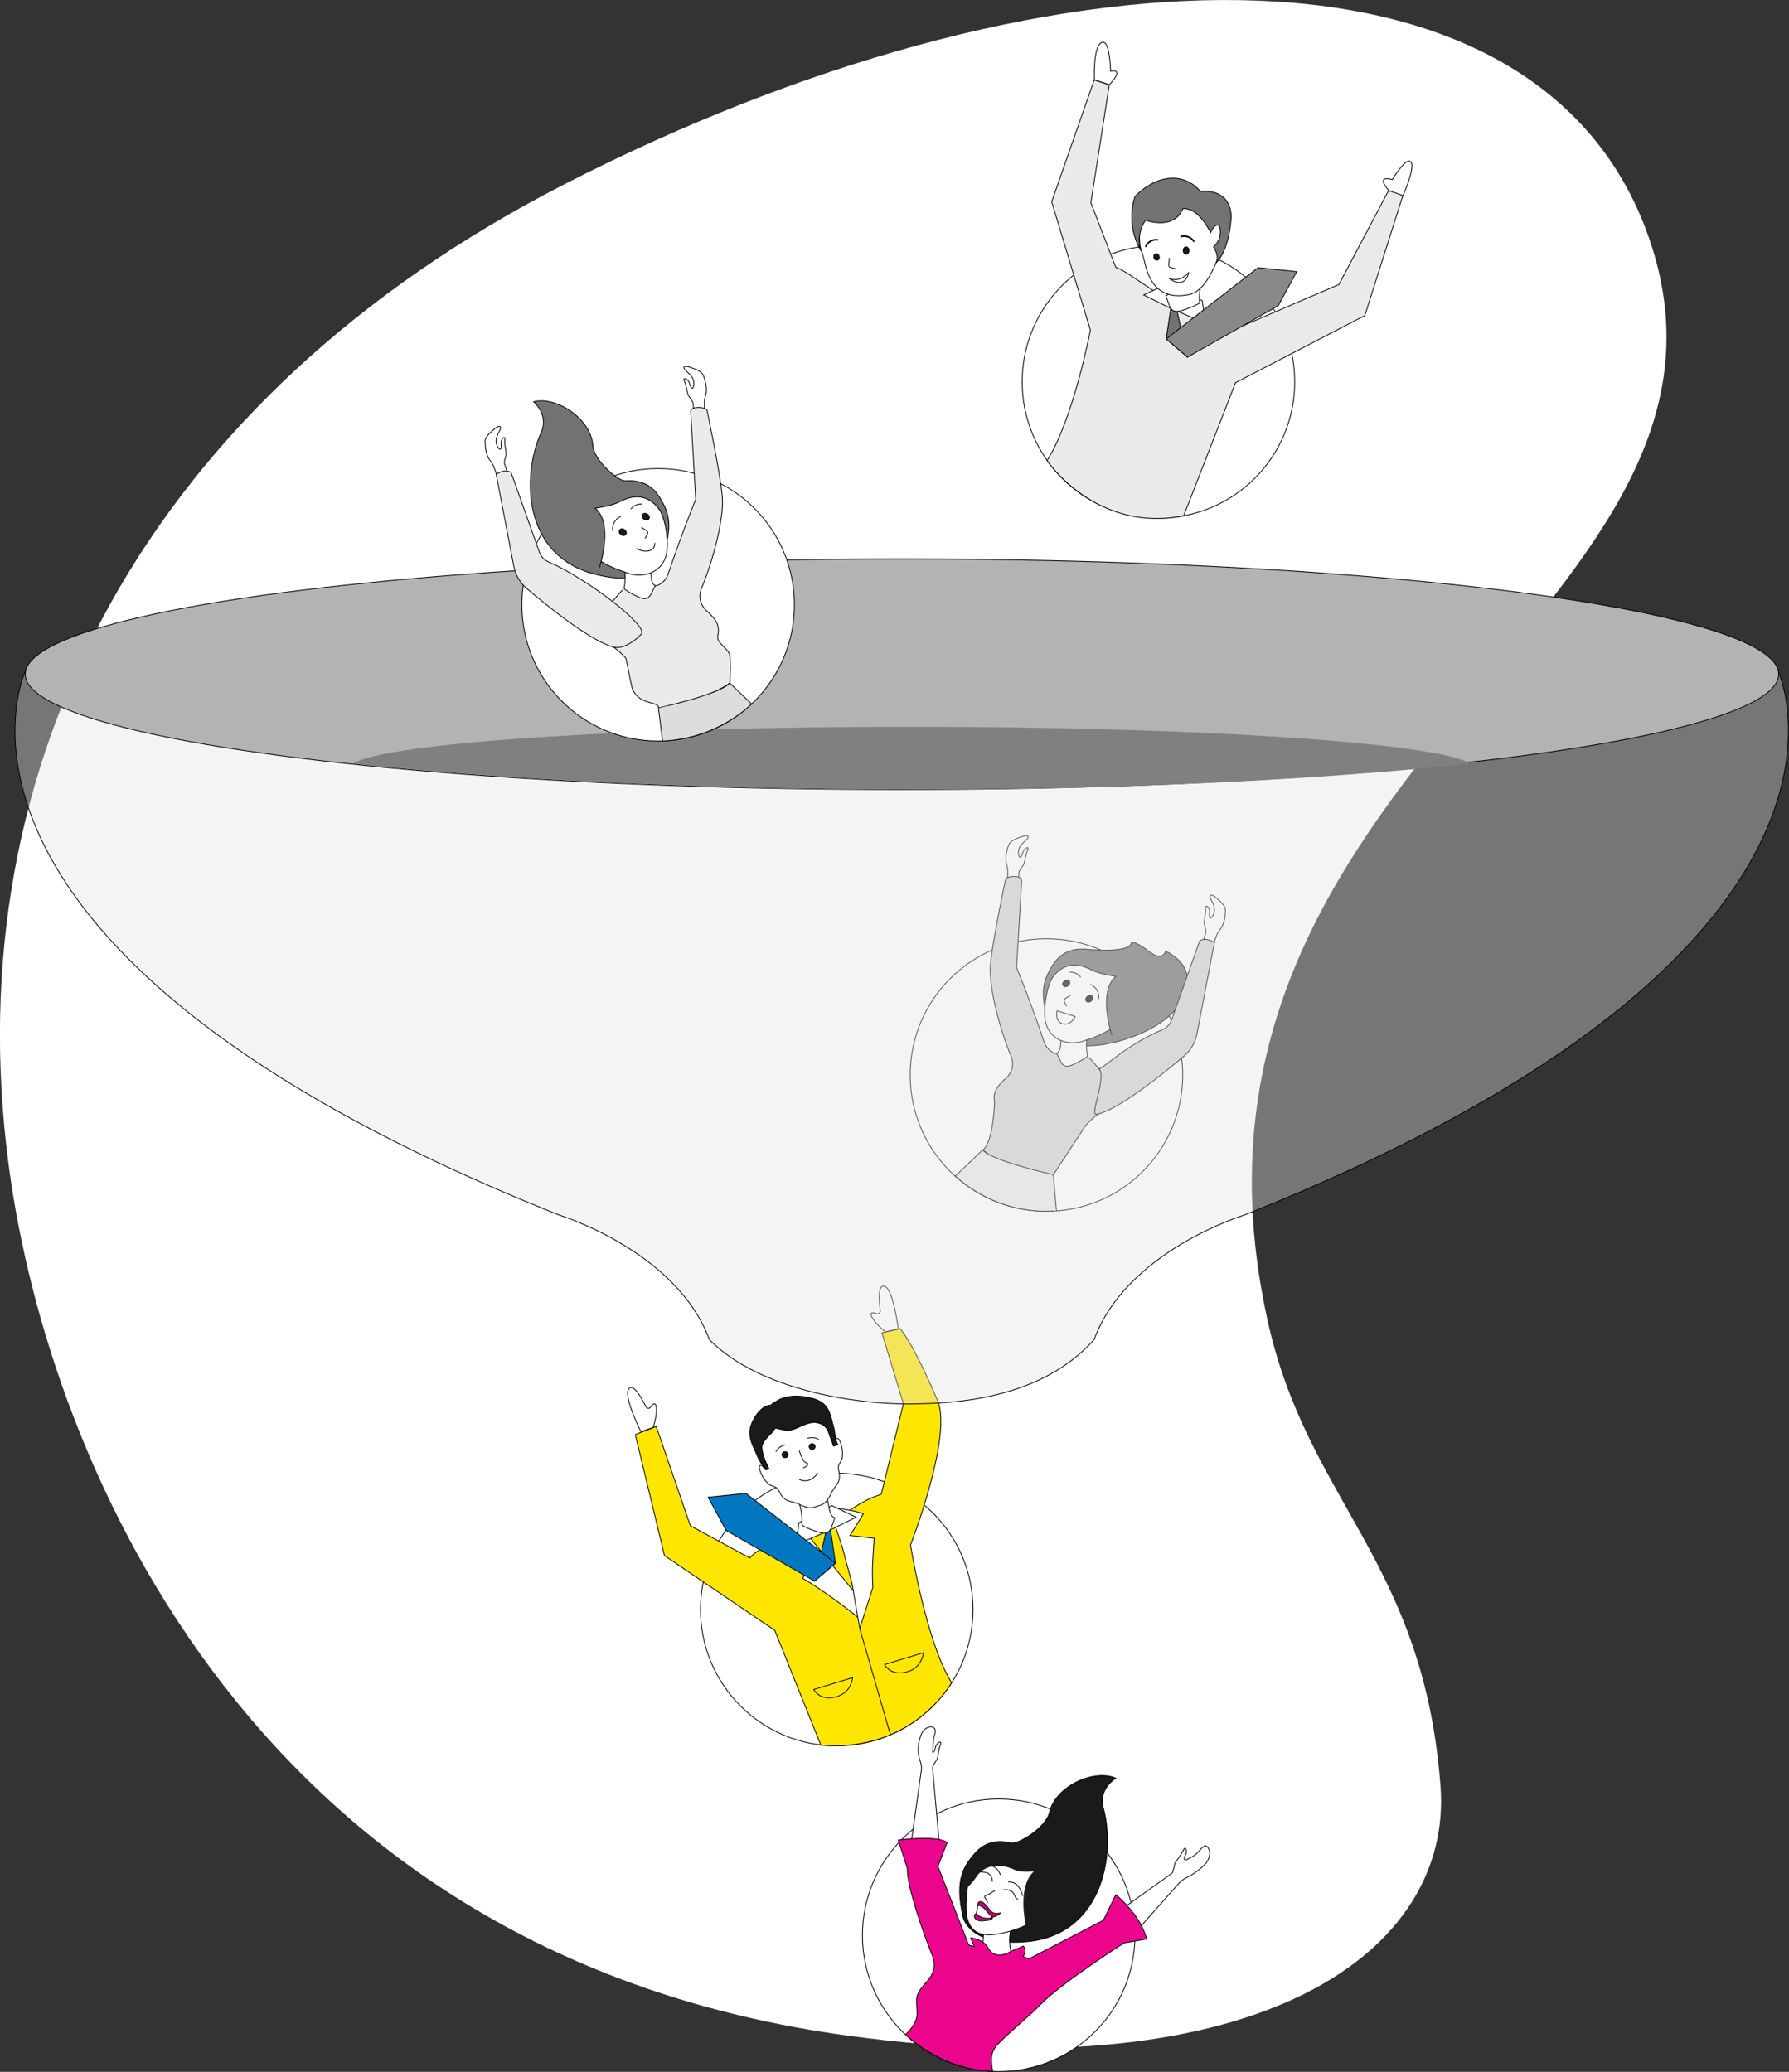 <?xml version="1.0" encoding="utf-8"?>
<!-- Generator: Adobe Illustrator 22.0.1, SVG Export Plug-In . SVG Version: 6.00 Build 0)  -->
<svg version="1.1" id="Layer_1" xmlns="http://www.w3.org/2000/svg" xmlns:xlink="http://www.w3.org/1999/xlink" x="0px" y="0px"
	 viewBox="0 0 1127.8 1305.9" style="enable-background:new 0 0 1127.8 1305.9;" xml:space="preserve">
<rect x="0" y="0" width="1127.8" height="1305.9" fill="#333333" stroke="none"/>
<style type="text/css">
	.st0{fill:#FFFFFF;}
	.st1{fill:#FFFFFF;stroke:#000000;stroke-width:0.5;stroke-miterlimit:10;}
	.st2{fill:#F2F2F2;stroke:#000000;stroke-width:0.5;stroke-miterlimit:10;}
	.st3{fill:#FFE600;stroke:#000000;stroke-width:0.5;stroke-miterlimit:10;}
	.st4{fill:#0077BF;stroke:#000000;stroke-width:0.5;stroke-miterlimit:10;}
	.st5{fill:#1A1A1A;stroke:#000000;stroke-width:0.5;stroke-miterlimit:10;}
	.st6{fill:none;stroke:#000000;stroke-width:0.5;stroke-miterlimit:10;}
	.st7{fill:#727272;stroke:#000000;stroke-width:0.5;stroke-miterlimit:10;}
	.st8{fill:#D3D3D3;stroke:#000000;stroke-width:0.5;stroke-miterlimit:10;}
	.st9{fill:#727272;}
	.st10{fill:#FFFFFF;stroke:#000000;stroke-width:0.5;stroke-linejoin:bevel;stroke-miterlimit:10;}
	.st11{fill:#EAEAEA;stroke:#000000;stroke-width:0.5;stroke-miterlimit:10;}
	.st12{opacity:0.38;fill:#E2E2E2;enable-background:new    ;}
	.st13{fill:#B3B3B3;stroke:#000000;stroke-width:0.5;stroke-miterlimit:10;}
	.st14{fill:#808080;}
	.st15{fill:#FFFFFF;stroke:#000000;stroke-miterlimit:10;}
	.st16{fill:#898989;stroke:#000000;stroke-width:0.5;stroke-miterlimit:10;}
	.st17{fill:#1A1A1A;}
	.st18{fill:#C10072;stroke:#000000;stroke-width:0.5;stroke-miterlimit:10;}
	.st19{fill:#EB058C;stroke:#000000;stroke-width:0.5;stroke-miterlimit:10;}
	.st20{fill:#C10072;stroke:#000000;stroke-width:0.5;stroke-linecap:round;stroke-linejoin:round;stroke-miterlimit:10;}
	.st21{fill:#DDDDDD;stroke:#000000;stroke-width:0.5;stroke-miterlimit:10;}
</style>
<g id="Layer_2_1_">
	<path class="st0" d="M355.5,116.3C95.1,249.8-28.8,479,5.6,735.4c25.5,190.4,157.8,497.2,529.1,547.7
		c261,35.5,381.3-53.3,373.4-157.4c-10.8-142.2-83.8-179.1-109-293.4c-77.6-351.9,327.4-449.5,238.7-687.1
		C965.2-49.3,655.7-37.6,355.5,116.3z"/>
</g>
<g id="Layer_1_2_">
	<g id="Layer_1_1_">
		<g>
			<circle class="st1" cx="527.5" cy="1014.5" r="85.9"/>
			<g id="Layer_9_1_">
				<path class="st2" d="M566.5,1102.1"/>
				<path class="st3" d="M567.5,837.5l-11.5,2.6l13.5,44.7l-13.9,57c-4.8,1.7-11.5,3.6-26.4,14.8c-5.2,13.2-20.8,7.4-20.8,7.4
					c-31.1,10.5-35.7,18-35.7,18l-37.5-20.3l-21.5-62.6l-13.2,5.1l18.4,76.3l69.5,47.1l29.1,72.4c58.2,4.8,82.4-39.4,82.4-39.4
					c-16.2-25.9-25.9-86.8-25.9-86.8s26.7-68.7,17-91.2C575.1,845.4,567.5,837.5,567.5,837.5z"/>
				<path class="st1" d="M566.3,837.5c0,0-3.1-24.2-8.3-26.6c-4.9-2.2-3.8,9.6-3.1,15.3c0.2,1.2-1,2.2-2.2,1.8
					c-1.4-0.5-2.8-0.8-3.4-0.3c-1,1.2,1.8,6,8.9,11.8L566.3,837.5z"/>
				<path class="st1" d="M404,902.4c0,0-10.9-21.9-7.8-26.7c2.9-4.6,8.5,5.9,11,11c0.5,1.1,2.1,1.3,2.8,0.3c0.9-1.2,1.9-2.3,2.7-2.1
					c1.5,0.4,1.8,6-0.9,14.8L404,902.4z"/>
				<path class="st1" d="M506.5,964.2l-0.8-1c-2.1,3-3.6,6.3-4.4,9.8c-0.3,1.4-0.5,2.9-0.6,4.3c0,4.2,0,7.3,0.2,9.2l11.3-0.2
					l-6.3,8.5c8.3,4.5,27.6,18.4,34.8,24.5c3.6-0.7-0.9-9,2.5-10.2L506.5,964.2z"/>
				<path class="st1" d="M550.3,1000.5c-0.8-11.4,0.2-21,0.8-31l-15.3-1.6l8.5-13.7c-2.7-1-5.5-1.8-8.3-2.2
					c-4.6-0.9-9.7-1.7-12.1-1.9c-0.4-0.1-0.8-0.1-1.2,0l8.3,25.1l1.7,6.5l2.5,9.2l1.8,6.6l5,29L550.3,1000.5z"/>
				<path class="st1" d="M517.9,952.4c-6.8,5.4,5.4,12,5.4,12l16.4-8.1l-15.3-7.3L517.9,952.4z"/>
				<polygon class="st1" points="513.4,954.7 503.7,959.7 501.8,973.6 519,966.3 				"/>
				<path class="st4" d="M526.7,985.3l-3-20.4c-3.1-2.7-3.2,1.5-3.2,1.5l-7,30.1L526.7,985.3z"/>
				<path class="st1" d="M504.7,950.7c-0.3-1.6-0.8-2.9-1.4-4.8c-0.6-1.9,0.2-2.4,2.1-2.8c5.3-1.1,10.9-0.8,16.1,0.9
					c0.4,2.7,0.9,5.3,1.5,7.9c0.5,2,1.3,4.2,3.3,4.8l-1.9,5.3c-0.3,1.3-1,2.5-2,3.4c-1.6,1.4-4.1,1-6.1,0.4c-3.4-1-6.8-2.3-9.9-4
					c-0.3-0.1-0.5-0.3-0.7-0.5c-0.1-0.3-0.2-0.6-0.1-0.9C505.7,957.2,505.4,953.9,504.7,950.7z"/>
				<polygon class="st4" points="526.7,985.3 470.3,941.3 446.4,943.7 457.8,964.7 513.5,996.6 				"/>
				<g>
					<path class="st1" d="M527.6,935.7c0.5-0.7,0.8-1.4,1.1-2.2c0.4-1.2,0.6-2.5,0.5-3.8c-0.1-1.9-1.2-4.7-0.4-6.4s1.9-2.6,2.2-4.7
						c0.4-3.6-0.1-7.2-1.6-10.5c-0.4-0.9-1.4-2.3-2.4-0.9c-0.1,0.2-0.2,0.5-0.1,0.8c0.1,0.5,0.4,1,0.5,1.6c0.1,0.2,0.2,0.6,0.4,1
						l-2.4,0.8c-0.1-0.4-0.3-0.8-0.4-1.2c-0.4-1.2-0.8-2.4-1.3-3.5c-0.7-1.7-1.1-3.5-1.9-5.1c-2-4.3-7.2-5.9-11.8-4.7
						c-3.4,0.9-6.5,2.7-9.8,3.9c-4.1,1.4-6.6,0.3-10.5-0.5c-1.1-0.2-0.6-0.4-1.4,0.1c-0.5,0.4-1,1.4-1.4,1.9
						c-2.5,2.8-7.3,6.5-6.9,10.5c0.5,3.1,1.4,6.1,2.6,9c0.7,1.3,1.3,2.7,1.8,4l-1.8,0.6l-1-1.3l0,0c-0.7-0.2-0.7-1.2-1.5-1.4
						c-1.6-0.4-1.6,1.3-1.3,2.2c0.9,3.5,2.8,6.7,5.4,9.2c1.5,1.4,2.8,1.4,4.7,2.3s2.6,3.7,3.7,5.2c0.7,1,1.7,1.9,2.7,2.6
						c0.8,0.5,1.7,0.9,2.7,1.1c1.7,0.4,3.4,0.9,5.1,1.5c2.2,1.3,4.6,2.1,7.1,2.6c1.6,0,3.1-0.3,4.6-0.9l0.7-0.2
						c1.8-0.4,3.5-1.2,4.9-2.4c1.7-1.9,3-4.1,3.9-6.4C525.4,938.8,526.4,937.2,527.6,935.7z"/>
					<path class="st5" d="M527.1,908c-0.3-1.1-0.5-2.2-0.6-3.4c-0.3-2.3-0.7-4.5-1.4-6.7c-1.5-6.2-2.8-12.8-10.2-15.6
						c-7-2.7-17.9-3.7-24.8,0.5c-1.3,0.8-3.2,1.6-4,2.9c0.2-0.3-2,0.2-2.2,0.3c-3.3,0.7-8.2,5.8-10.4,12.3
						c-2.1,6.1,0.2,11.3,2.8,16.8c0.9,2.3,2,4.6,3.2,6.7c0.4,0.6,1.4,2,2.4,3.3l1,1.3l1.8-0.6c-0.5-1.4-1.1-2.7-1.8-4
						c-1.3-2.9-2.2-5.9-2.6-9c-0.4-4,4.5-7.7,6.9-10.5c0.4-0.5,0.9-1.5,1.4-1.9c0.9-0.5,0.4-0.3,1.4-0.1c3.9,0.7,6.4,1.9,10.5,0.5
						c3.3-1.2,6.4-3,9.8-3.9c4.6-1.2,9.7,0.4,11.8,4.7c0.8,1.6,1.2,3.4,1.9,5.1c0.5,1.1,0.9,2.3,1.3,3.5c0.1,0.4,0.2,0.8,0.4,1.2
						l2.4-0.8c-0.2-0.4-0.3-0.7-0.4-1C527.4,909,527.2,908.5,527.1,908z"/>
					<path class="st6" d="M489.1,915.1c1.2-2.2,3.3-3.8,5.7-4.4"/>
					<path class="st6" d="M509,906.6c2.4-0.8,5-0.6,7.2,0.7"/>
					<circle class="st5" cx="494.9" cy="916.9" r="1.9"/>
					<path class="st5" d="M512,909.9c1,0,1.9,0.9,1.9,1.9s-0.9,1.9-1.9,1.9c-1,0-1.9-0.9-1.9-1.9S511,909.9,512,909.9z"/>
					<path class="st6" d="M503.8,932.5c7.5,3.3,11.7-4.1,11.7-4.1"/>
				</g>
				<line class="st6" x1="542" y1="1026.5" x2="561.3" y2="1093.3"/>
				<path class="st3" d="M537.5,1057.4l-24.5,7.5c0,0,3.6,7.3,13.8,4.7S537.5,1057.4,537.5,1057.4z"/>
				<path class="st3" d="M582.1,1041.7l-24.5,7.5c0,0,3.6,7.3,13.8,4.7C581.5,1051.4,582.1,1041.7,582.1,1041.7z"/>
				<path class="st6" d="M503.9,914.3c0,0,2,7.4,4.5,7.8s-0.9,3-2.1,3.1"/>
			</g>
		</g>
		<g>
			<circle class="st1" cx="659.7" cy="677.6" r="85.9"/>
			<g id="Layer_7_3_">
				<path class="st1" d="M647.1,538c-0.8,2.8-1.2,5.7-1.7,6.8c-0.4,0.6-0.8,1.3-1.2,1.8c-0.7,0.9-1.8,2.3-1.8,3.5l-0.3,4.8
					c-0.1,2.3-1.3,4.1-3.7,4l0,0c-2.5-0.1-3.6-2.3-3.2-4.8l0.1-3.4c0.1-2-0.1-4.1-0.8-6c-1.1-4,0.1-8.6,1.5-12.2
					c0.8-2.3,3.8-3.6,7.9-5.1c2-0.7,5.3-1.3,4,1c-1.1,1.9-7.2,4.6-5.6,10.9c0.1,0.3,0.4,1.1,0.7,1.1c1.2,0.1,1.5-2.5,2.1-3.8
					c0.9-1.8,2.1-2.4,2.9-2.2C648.6,534.6,647.6,536,647.1,538z"/>
				<path class="st1" d="M760.6,571.2c0.8,0.1,1.7,1.1,1.9,3.1c0.1,1.4-0.6,4,0.6,4.3c0.3,0.1,0.9-0.5,1.1-0.8
					c3.7-5.3-0.9-10-1.3-12.2c-0.4-2.7,2.4-0.9,4.1,0.5c3.3,2.9,5.6,5.2,5.5,7.6c-0.1,3.9-0.6,8.6-3.1,11.9
					c-1.3,1.5-2.3,3.3-2.9,5.3l-1.1,3.2c-0.5,2.5-2.3,4.2-4.7,3.4l0,0c-2.2-0.8-2.7-2.8-2-5l1.4-4.6c0.4-1.1-0.2-2.8-0.5-3.9
					c-0.2-0.7-0.4-1.4-0.5-2.2c0-1.2,0.6-4,0.9-6.9C760.2,572.7,759.8,571.1,760.6,571.2z"/>
				<path class="st5" d="M681.9,686.1"/>
				<path class="st7" d="M713.2,593.8c0,7.6-28.5,4.5-28.5,4.5c-5.7-0.4-15.1,0.1-21.3,10.4c-4.8,8-9.6,17.1-0.7,39
					c0,0,6.3,18.1,41.7,8.8c44.8-11.7,57.1-44.2,30.4-57c0,0-1.7,7.1-10.3,0.3C715.9,593.2,713.2,593.8,713.2,593.8z"/>
				<path class="st8" d="M686.6,666.6L686.6,666.6c25.5,27.4,11.4,32,11.4,32c-5.1,2.7-9.6,6.3-13.5,10.7l-20.4,31.1
					c-15.3,8.7-44.5-15.6-44.5-15.6c6.7-4.8,7.4-30.3,7.4-30.3c-0.7-3-0.1-6.2,1.5-8.8c1.7-2.3,3.6-4.4,5.8-6.2
					c3.9-3.5,5.1-9,3.1-13.8c-6.8-16-14.3-43.5-13-57.9c1.4-15.4,9.6-54,9.6-54c2-1.6,8.9-2.3,10.1,0.8l-3.2,55.3
					c8.2,20.1,14.4,38.2,17.3,46.8c1.1,3.3,3.7,6,6.9,7.3l4,0.4"/>
				<path class="st8" d="M746.5,665.6c4.2-3.6,7-8.5,8.1-14l11-57.6c-2.9-1.5-5.9-2.9-9.3-1l-17.8,50.1c-1,2.6-3,4.7-5.5,5.8
					c-23.9,10.2-37.1,24.4-40.2,24.7c5,5.3-6.1,29.6-1.6,28.8C704.8,699.9,733.5,676.6,746.5,665.6z"/>
				<path class="st1" d="M685.5,664.9c0.1,0.3,0.1,0.6,0,0.8s-0.3,0.4-0.6,0.6c-2.7,1.9-5.6,3.5-8.6,4.8c-1.8,0.8-3.9,1.4-5.6,0.4
					c-1-0.7-1.8-1.7-2.2-2.9l-2.4-4.7c1.7-0.7,2.3-2.9,2.5-4.7c0.3-2.5,0.5-4.9,0.5-7.4c4.6-2.1,9.6-3,14.6-2.6
					c1.7,0.1,2.5,0.6,2.2,2.3s-0.6,3-0.8,4.6C684.8,659,684.9,662,685.5,664.9z"/>
				<path class="st1" d="M663.4,652.2c-4.4-4.6-6.2-11.1-3.7-24.8c2.4-13.7,8.8-17.1,8.8-17.1c4.7-4.2,10.6-7.6,16.9-8.2
					c3.6-0.1,7.1,0.4,10.5,1.5c2.6,0.6,5.1,1.5,7.4,2.9c1.9,1.2,3.5,2.8,4.7,4.6c3.8,5,5.6,11.2,5.1,17.5
					c-1.5,16.5-16.6,23.2-30.1,27.6C675.5,658.6,667.8,656.8,663.4,652.2z"/>
				<path class="st9" d="M701,652.7c0,0-9.3-27.5,2.5-37.3c0,0-9.8-1.2-15.1-3.9s-15-6.7-23.5,2.9c0,0-1.5,3.7-5.3,5.6l2.3-5.6
					l6.1-7.4l15.4-6l13.1-0.2l11.3,7.8l6.3,9.8l-0.4,19.4L703,648.9L701,652.7z"/>
				<path class="st6" d="M701,652.7c0,0-9.3-27.5,2.5-37.3c0,0-9.8-1.2-15.1-3.9s-15-6.7-23.5,2.9c0,0-3.1,3.5-3.1,5"/>
				<path class="st1" d="M687.3,620.5c3.7,1.4,5.9,5.2,5.3,9.1"/>
				<path class="st1" d="M681.3,616c-1.6-2.2-4.3-3.4-7-3.2"/>
				<path class="st1" d="M672.5,634.3c-0.6-0.9-1.1-1.9-1.5-2.9c-0.1-0.2-0.2-0.5-0.2-0.8c0-0.6,0.6-1.1,1.2-1.5l2.9-1.8"/>
				
					<ellipse transform="matrix(0.808 -0.589 0.589 0.808 -239.374 524.78)" class="st5" cx="686.7" cy="630.2" rx="2.4" ry="1.9"/>
				
					<ellipse transform="matrix(0.808 -0.589 0.589 0.808 -236.441 514.386)" class="st5" cx="672.2" cy="620.5" rx="2.4" ry="1.9"/>
				<path class="st10" d="M666.4,637.1c0,0-1.6,6.8,3.5,8.2s8-4.6,8-4.6L666.4,637.1z"/>
				<path class="st11" d="M602.2,741.3l17.3-16.5c5.3,6.9,44.5,15.6,44.5,15.6l2,22.7C666.1,763.1,632.3,768.2,602.2,741.3z"/>
			</g>
		</g>
		<g>
			<path class="st2" d="M568.5,405"/>
			<path class="st2" d="M568.5,405"/>
			<path class="st12" d="M568.5,405c198.6-2.2,408.2,1.3,552.9,19.2c0,0,79.5,175.5-337.1,341.7c0,0-73.9,22.4-94.6,78.5
				c-33.5,37.4-86.8,40.5-118,40.5s-92.3-8.1-124.5-40.5c-20.7-56-94.6-78.5-94.6-78.5C-64,599.8,15.5,424.3,15.5,424.3
				C160.3,406.3,369.8,402.8,568.5,405"/>
			<path class="st6" d="M568.5,405c198.6-2.2,408.2,1.3,552.9,19.2c0,0,79.5,175.5-337.1,341.7c0,0-73.9,22.4-94.6,78.5
				c-33.5,37.4-86.8,40.5-118,40.5s-92.3-8.1-124.5-40.5c-20.7-56-94.6-78.5-94.6-78.5C-64,599.8,15.5,424.3,15.5,424.3
				C160.3,406.3,369.8,402.8,568.5,405"/>
			<ellipse class="st13" cx="568.6" cy="425" rx="552.7" ry="72.7"/>
			<path class="st14" d="M574.7,497.7c133.5,0,256.1-6.1,352.2-16.4c-20.9-13.1-170.6-23.2-352.2-23.2s-331.3,10.1-352.2,23.2
				C318.6,491.5,441.2,497.7,574.7,497.7z"/>
		</g>
		<g>
			<circle class="st1" cx="730.3" cy="240.7" r="85.9"/>
			<g id="Layer_9_2_">
				<path class="st11" d="M689.8,50.4L663,127.2l24.4,80.9c0,0-10.6,55.8-27.3,82.2c0,0,30.5,45.8,86.1,34.8l32.7-83.9l81.5-42.3
					l24.2-76.3l-9.3-2.4l-31.2,59.1l-60.7,26.1c0,0,1.4-0.8-30.4-11.6c0,0-16,5.9-21.3-7.6c-15.7-10.3-23.3-16-28.3-17.7l-15.7-40.7
					l11.6-74.3L689.8,50.4z"/>
				<path class="st1" d="M699.4,53.4c10.1-11,0.7-8.5,0.7-8.5s-0.3-21.9-6.2-17.8c-4.8,3.4-4,23.2-4,23.2L699.4,53.4z"/>
				<path class="st1" d="M884.5,123.3c0,0,8.9-20.1,4.3-21.7c-3.4-1.2-11.1,11.6-11.1,11.6s-11.1-3.6-2.2,6.9L884.5,123.3z"/>
				<path class="st1" d="M736.7,178.5l-15.7,7.4l16.7,8.3c0,0,12.6-6.7,5.6-12.3L736.7,178.5z"/>
				<polygon class="st1" points="742.3,196.2 759.9,203.7 757.9,189.5 748,184.3 				"/>
				<path class="st7" d="M748.6,225.1l-7-30.8c0,0-0.1-4.3-3.3-1.6l-3.1,20.9L748.6,225.1z"/>
				<path class="st1" d="M756.1,190.2c0,0.3,0,0.6-0.1,0.9c-0.2,0.2-0.4,0.4-0.7,0.5c-3.2,1.7-6.7,3-10.2,4.1c-2,0.6-4.5,1-6.2-0.4
					c-1-0.9-1.7-2.1-2-3.5l-2-5.4c2-0.5,2.8-2.9,3.4-4.9c0.7-2.7,1.2-5.4,1.6-8.1c5.3-1.7,11-2,16.4-0.9c1.9,0.4,2.7,1,2.1,2.9
					c-0.6,1.9-1.1,3.2-1.5,4.9C756.2,183.5,755.9,186.9,756.1,190.2z"/>
				<path class="st1" d="M721.6,165.3c-2-8.5-2.8-8.1-3.1-12.4c-0.4-7-0.6-14.5,3.2-20.4c2.4-3.2,5.3-6,8.6-8.1
					c2.3-1.9,4.8-3.3,7.6-4.4c2.4-0.7,4.8-1.1,7.3-0.9c7,0.2,13.6,2.9,18.8,7.7c13.3,12.8,6.1,34.2-1.9,47.9
					c-3,5.1-7.3,10.2-13.1,11.1C728.2,189.7,723.5,173.5,721.6,165.3z"/>
				<path class="st15" d="M744.2,149.2c3.2-1.1,6.8,0.2,8.6,3.2"/>
				<path class="st15" d="M722.2,155.6c1.3-3.2,4.6-5,8-4.4"/>
				<path class="st1" d="M741.7,169.4c-1.2-0.2-2.4-0.4-3.6-0.7c-0.3-0.1-0.6-0.2-0.8-0.3c-0.6-0.5-0.5-1.3-0.5-2l0.4-3.8"/>
				
					<ellipse transform="matrix(1 -9.273858e-03 9.273858e-03 1 -1.432 6.941)" class="st5" cx="747.7" cy="157.9" rx="1.8" ry="2.3"/>
				
					<ellipse transform="matrix(0.96 -0.279 0.279 0.96 -16.234 209.917)" class="st5" cx="729.3" cy="162" rx="1.7" ry="2.1"/>
				<path class="st7" d="M763.2,146.6c0,0,2.7-6.6,5.4-4.1c0.9,0.9,2,8.2-3.6,13.2c0,0,3.8,5.2,1.8,9.7c0,0,7.7-6.1,9.3-27.6
					c0,0,2-18.7-19.4-17.2c-9.8-11.6-26.5-11.5-41.1,3.1c0,0-6.5,16.2,3.2,33.6c0,0-2.7-10.1,3.4-18.5c0,0,17.6,6.7,23.5-7.2
					C745.8,131.6,754.4,129.5,763.2,146.6z"/>
				<path class="st6" d="M736.8,175.3c0,0,6.4,3.5,12.5-3.5C749.3,171.9,747.5,183.2,736.8,175.3z"/>
				<polygon class="st16" points="735.2,213.6 793.1,168.7 817.5,171.2 805.8,192.7 748.6,225.1 				"/>
			</g>
		</g>
		<g>
			<circle class="st1" cx="629.6" cy="1219.8" r="85.9"/>
			<g id="Layer_7_4_">
				<path class="st1" d="M592.5,1166.3l-4.6-52c0-1.2,1.1-2.6,1.7-3.6c0.4-0.6,0.8-1.3,1.2-1.9c0.4-1.1,0.7-4.1,1.4-7
					c0.5-2.1,1.4-3.5,0.6-3.7s-2,0.6-2.8,2.4c-0.5,1.4-0.7,4-1.9,4c-0.4,0,0.1-1.5,0-1.8c0.1-5.1,0.5-7.9,1.3-9.9
					c0.4-1,0.4-2.2-0.1-3.1c-0.9-1.5-2.8-1.5-4.3-0.9c-4.1,1.7-4.4,5-5.2,7.4c-1.2,3.8-1.3,9,0,13c0.8,1.9,1.2,4,1.1,6.1l-7.2,51.5
					L592.5,1166.3z"/>
				<path class="st1" d="M762.2,1165.9c-2-4.8-4.1-1.6-6.6,1.2c-2.6,3-7.3,4.9-7.3,4.9c-0.3,0.1-1.1,0.5-1.4,0.2
					c-0.9-0.9-0.1-1.9,0.6-3.3c0.8-2,0.4-3.5-0.3-3.9c-0.7-0.5-1.1,1.3-2.3,3.2c-1.7,2.7-3.7,5.2-4.2,6.3c-0.2,0.8-0.4,1.5-0.6,2.3
					c-0.3,1.2-0.6,3.1-1.4,4l-34.3,24.5c0,0,8.5,12.9,10.1,14.1l28.9-32.6c1.5-1.6,3.4-2.8,5.4-3.7c4-2.1,7.8-4.8,11.6-8.9
					C762.5,1171.4,763.1,1167.9,762.2,1165.9z"/>
				<path class="st5" d="M634.6,1251.8"/>
				<path class="st5" d="M647.8,1223.8c-37.3,3.6-40.7-15.7-40.7-15.7c-5.5-23.6,0.8-32,7-39.4c8-9.5,17.5-8.5,23.2-7.1
					c4.7,1.1,22.2-9.8,24.3-19.2c3.8-16.7,28.3-27.6,41.8-21.6c0,0-11.1,6.7-7.9,18.6C703.6,1168.7,695,1219.2,647.8,1223.8z"/>
				<path class="st1" d="M636.5,1220.8c0.1-1.6,0.4-2.9,0.6-4.7c0.2-1.8-0.6-2.2-2.4-2.3c-5.1-0.2-10.2,1-14.8,3.4
					c0.1,2.5,0,5.1-0.2,7.6c-0.1,1.9-0.6,4.2-2.3,5l2.6,4.7c0.5,1.2,1.4,2.1,2.4,2.8c1.7,1,3.9,0.2,5.7-0.6c3-1.5,5.9-3.2,8.6-5.3
					c0.2-0.1,0.4-0.4,0.5-0.6c0.1-0.3,0.1-0.6,0-0.8C636.6,1226.9,636.3,1223.8,636.5,1220.8z"/>
				<path class="st1" d="M663.9,1191.4c0.2-6.4-1.9-12.7-6-17.7c-1.4-1.8-3.1-3.3-5.1-4.5c-2.4-1.2-5-2.1-7.7-2.6
					c-3.5-1-7.2-1.4-10.8-1.1c-6.4,0.9-11.5,5.6-16.1,10.1c-2.8,2.7-5.7,5.6-7.1,9.2c-0.9,2.6-1.4,5.3-1.5,8
					c-0.5,4.3-0.7,8.6-0.4,12.9c0.4,4,1.7,8.2,4.7,10.8c4.1,3.6,10.3,3.5,15.7,2.4C644,1216.3,663.1,1208.4,663.9,1191.4z"/>
				<path class="st17" d="M654.6,1212.7l10.4-11.9l-0.4-19.9l-6.9-9.8l-12-7.5l-13.4,0.8l-15.8,9.4l-7,10.8l-1.1,5.9
					c3.8-2.1,8-8.7,8-8.7c8.3-10.2,22.2-3.7,22.2-3.7c5.4,2.8,13.3,1.3,13.3,1.3c-11.7,10.6-4.6,36.8-4.6,36.8L654.6,1212.7z"/>
				<path class="st1" d="M644.8,1195c-1.4-3.8-2.9-9-9.2-8.8"/>
				<path class="st1" d="M625.2,1176.1c2.7,0.9,4.7,3,5.4,5.7"/>
				<path class="st1" d="M627.4,1191.4l-3.9,2.5c-0.5,0.4-2.8,0.9-2.8,1.5c0,0.3,0.1,0.5,0.3,0.8c0.5,1,1.1,2,1.7,2.9"/>
				<path class="st1" d="M623.2,1209.6c0.5-0.1,2.2-0.7,2.2-1.4c0-0.1-0.1-0.2-0.2-0.3c-1.7-2.9-4.1-5.4-6.9-7.3
					c-0.4-0.2-1-0.5-1.4-0.2c-0.2,0.2-0.3,0.4-0.4,0.6c-0.3,0.9-0.2,1.8-0.4,2.6c-0.3,1-0.6,2-0.9,3.1c-0.1,1.1,0.5,2.3,1.5,2.5
					c0.3,0,0.6,0,0.8,0c0.8,0,1.6,0.2,2.3,0.4C621,1209.8,622.1,1209.8,623.2,1209.6z"/>
				<path class="st18" d="M615,1206.4c0.7-0.3,1.3,0.6,1.8,1c1.5,1,3.2,1.6,5,1.7c1.3,0.1,2.7-0.1,4-0.4c-0.2,0.6-0.7,1-1.3,1.3
					c-0.6,0.2-1.2,0.4-1.9,0.4c-0.8,0.1-1.6,0.2-2.5,0.3c-1.1,0.1-2.1,0.1-3.2-0.2c-1.1-0.2-2-0.9-2.5-1.8
					C614.2,1208,614.3,1206.7,615,1206.4z"/>
				<path class="st19" d="M625.8,1305.6c-1.1-6.9-1.6-12.1,3.2-17.1c7.9-8.2,21.2-18.9,26.7-24.8c12.5-13.2,53-39.1,53-39.1
					l14.1-2.4c-3.4-15.1-19.4-28-19.4-28l-7.8,16.1l-47.1,24.4l-3.6-1.6c2.9-3.2,0.3-6.5,0.3-6.5l-7.8,3.3
					c-10.4,6.1-14.2-1.6-14.2-1.6c-2.5-5.9-11.3-6.9-11.3-6.9l2.3,5.5l-3.5-0.9l-19.4-49.6l5.8-15.1c-6.8-4.8-30.8-1.5-30.8-1.5
					l5.7,18c-0.6,10.4,10.8,42.6,14.6,51.8c3.8,9.2,2.3,11.7,0.4,15.7c-1.9,4-9.1,8.8-9.2,15.2s1.4,9.8-1.2,14.6s-5.8,7.2-5.8,7.2
					S592.7,1304.5,625.8,1305.6z"/>
				<path class="st1" d="M632.2,1191.3c0,0,2.5-0.9,5.3,0.7s1.7,4.2,4.2,5.1"/>
				<path class="st1" d="M625.5,1186.1c0,0,0.6-2.1-1.7-4.6s-6.5-0.6-6.7-2.4"/>
				<path class="st20" d="M616.6,1201c0,0-0.6-3.2,2.3-2.2c2.9,1,5.2,6.4,7.6,7s4.3-0.1,4.3-0.1s-3.4,3.4-5.6,2.2
					S620.7,1201.2,616.6,1201z"/>
			</g>
		</g>
		<g>
			<circle class="st1" cx="414.9" cy="381.2" r="85.9"/>
			<g id="Layer_7_2_">
				<path class="st1" d="M432.2,242.3c0.8,2.8,1.2,5.8,1.7,6.8c0.4,0.6,0.8,1.3,1.2,1.9c0.7,1,1.8,2.3,1.9,3.5l0.3,4.8
					c0.1,2.4,1.3,4.1,3.7,4l0,0c2.5-0.1,3.6-2.3,3.2-4.9l-0.1-3.4c-0.1-2,0.1-4.1,0.8-6c1.1-4-0.1-8.7-1.5-12.3
					c-0.8-2.3-3.8-3.6-7.9-5.1c-2-0.7-5.4-1.3-4,1c1.1,2,7.2,4.7,5.7,11c-0.1,0.3-0.4,1.1-0.7,1.1c-1.2,0.1-1.5-2.5-2.1-3.8
					c-0.9-1.8-2.1-2.4-2.9-2.2C430.6,238.9,431.6,240.3,432.2,242.3z"/>
				<path class="st1" d="M317.8,275.8c-0.8,0.1-1.7,1.2-1.9,3.1c-0.1,1.4,0.6,4-0.6,4.3c-0.3,0.1-0.9-0.6-1.1-0.8
					c-3.7-5.4,0.9-10.1,1.3-12.3c0.4-2.7-2.4-0.9-4.1,0.5c-3.3,2.9-5.6,5.2-5.6,7.6c0.1,3.9,0.6,8.7,3.1,12c1.3,1.5,2.3,3.4,2.9,5.3
					l1.1,3.2c0.5,2.5,2.3,4.2,4.7,3.4l0,0c2.3-0.8,2.7-2.8,2-5.1l-1.5-4.6c-0.4-1.1,0.2-2.8,0.5-3.9c0.2-0.7,0.4-1.4,0.5-2.2
					c0-1.2-0.6-4.1-0.9-7C318.2,277.3,318.6,275.7,317.8,275.8z"/>
				<path class="st5" d="M397.1,391.6"/>
				<path class="st7" d="M341.2,272.5c5-11-4.8-19.3-4.8-19.3c14.1-3.7,36.2,10.7,37.3,27.5c0.6,9.4,16,22.8,20.7,22.4
					c5.8-0.4,15.2,0.1,21.5,10.5c4.9,8.1,9.7,17.2,0.7,39.3c0,0-6.3,18.2-42,8.9C329.3,350,328.9,299.6,341.2,272.5z"/>
				<path class="st11" d="M392.4,371.9L392.4,371.9c-25.7,27.6-11.4,32.3-11.4,32.3c5.1,2.8,9.7,6.4,13.6,10.7l3.5,17.2
					c0.4,2.2,1.4,4.2,2.9,5.9c5.2,6.1,14.3,4.4,14.2,8.2c0,0,31.2-5.4,44.9-15.7l0.4-10.3c-0.4-4.7,0.2-7.4-1.5-9.5
					c-4.1-5.1-7.4-6.2-6.4-10.7c0.7-3,0.1-6.2-1.5-8.9c-1.7-2.3-3.6-4.4-5.8-6.3c-3.9-3.5-5.1-9.1-3.1-13.9
					c6.8-16.1,14.5-43.8,13.1-58.3c-1.4-15.5-9.7-54.4-9.7-54.4c-2-1.6-9-2.3-10.2,0.8l3.2,55.7c-8.2,20.3-14.5,38.5-17.4,47.1
					c-1.1,3.4-3.7,6.1-7,7.3l-4,0.4"/>
				<path class="st11" d="M332,370.9c-4.2-3.6-7.1-8.6-8.1-14.1l-11.1-58c3-1.5,5.9-2.9,9.4-1l17.9,50.4c1,2.7,3,4.8,5.6,5.9
					c24,10.3,63.4,40.5,58.6,45.6c-5,5.4-12,9.1-16.5,8.3C374,405.5,345.1,382,332,370.9z"/>
				<path class="st1" d="M393.5,370.2c-0.1,0.3-0.1,0.6,0,0.8s0.3,0.4,0.6,0.6c2.7,1.9,5.6,3.5,8.7,4.8c1.8,0.8,4,1.4,5.6,0.4
					c1-0.7,1.8-1.7,2.3-2.9l2.4-4.8c-1.8-0.7-2.3-2.9-2.5-4.8c-0.3-2.5-0.5-5-0.5-7.4c-4.6-2.1-9.6-3-14.7-2.6
					c-1.7,0.1-2.5,0.6-2.2,2.3s0.6,3,0.8,4.6C394.2,364.2,394.1,367.3,393.5,370.2z"/>
				<path class="st1" d="M415.8,357.4c4.5-4.6,6.2-11.2,3.8-25c-2.5-13.8-8.9-17.2-8.9-17.2c-4.7-4.2-10.7-7.6-17-8.3
					c-3.6-0.1-7.2,0.4-10.6,1.5c-2.6,0.6-5.1,1.5-7.4,2.9c-1.9,1.3-3.5,2.8-4.8,4.7c-3.8,5.1-5.6,11.3-5.1,17.6
					c1.5,16.7,16.7,23.3,30.4,27.8C403.6,363.8,411.3,362,415.8,357.4z"/>
				<path class="st9" d="M377.8,357.9c0,0,9.4-27.7-2.6-37.6c0,0,9.9-1.2,15.3-4c5.3-2.7,15.1-6.7,23.7,3c0,0,1.5,3.7,5.3,5.6
					l-2.3-5.6l-6.2-7.4l-15.5-6.1l-13.2-0.2l-11.4,7.9l-6.3,9.9l0.4,19.5l10.8,11.2L377.8,357.9z"/>
				<path class="st6" d="M377.8,357.9c0,0,9.4-27.7-2.6-37.6c0,0,9.9-1.2,15.3-4c5.3-2.7,15.1-6.7,23.7,3c0,0,3.1,3.5,3.1,5"/>
				<path class="st1" d="M391.6,325.4c-3.7,1.4-5.9,5.3-5.4,9.2"/>
				<path class="st1" d="M397.7,320.9c1.6-2.2,4.3-3.4,7-3.2"/>
				<path class="st1" d="M406.6,339.4c0.6-0.9,1.1-1.9,1.6-2.9c0.1-0.2,0.2-0.5,0.2-0.8c0-0.7-0.6-1.1-1.2-1.5l-3-1.8"/>
				
					<ellipse transform="matrix(0.589 -0.808 0.808 0.589 -109.414 455.285)" class="st5" cx="392.6" cy="335.1" rx="1.9" ry="2.4"/>
				
					<ellipse transform="matrix(0.589 -0.808 0.808 0.589 -95.491 462.926)" class="st5" cx="407" cy="325.3" rx="1.9" ry="2.4"/>
				<path class="st1" d="M401.2,345.8c0,0,4.6,2.4,8.2,1.3c2-0.7,3.4-1.8,3.4-4.9"/>
				<path class="st21" d="M460,430.5l13.8,13.2c0,0-20.6,21.8-56.1,23.4l-2.6-20.8C415.1,446.2,454.6,437.5,460,430.5z"/>
			</g>
		</g>
	</g>
</g>
</svg>

